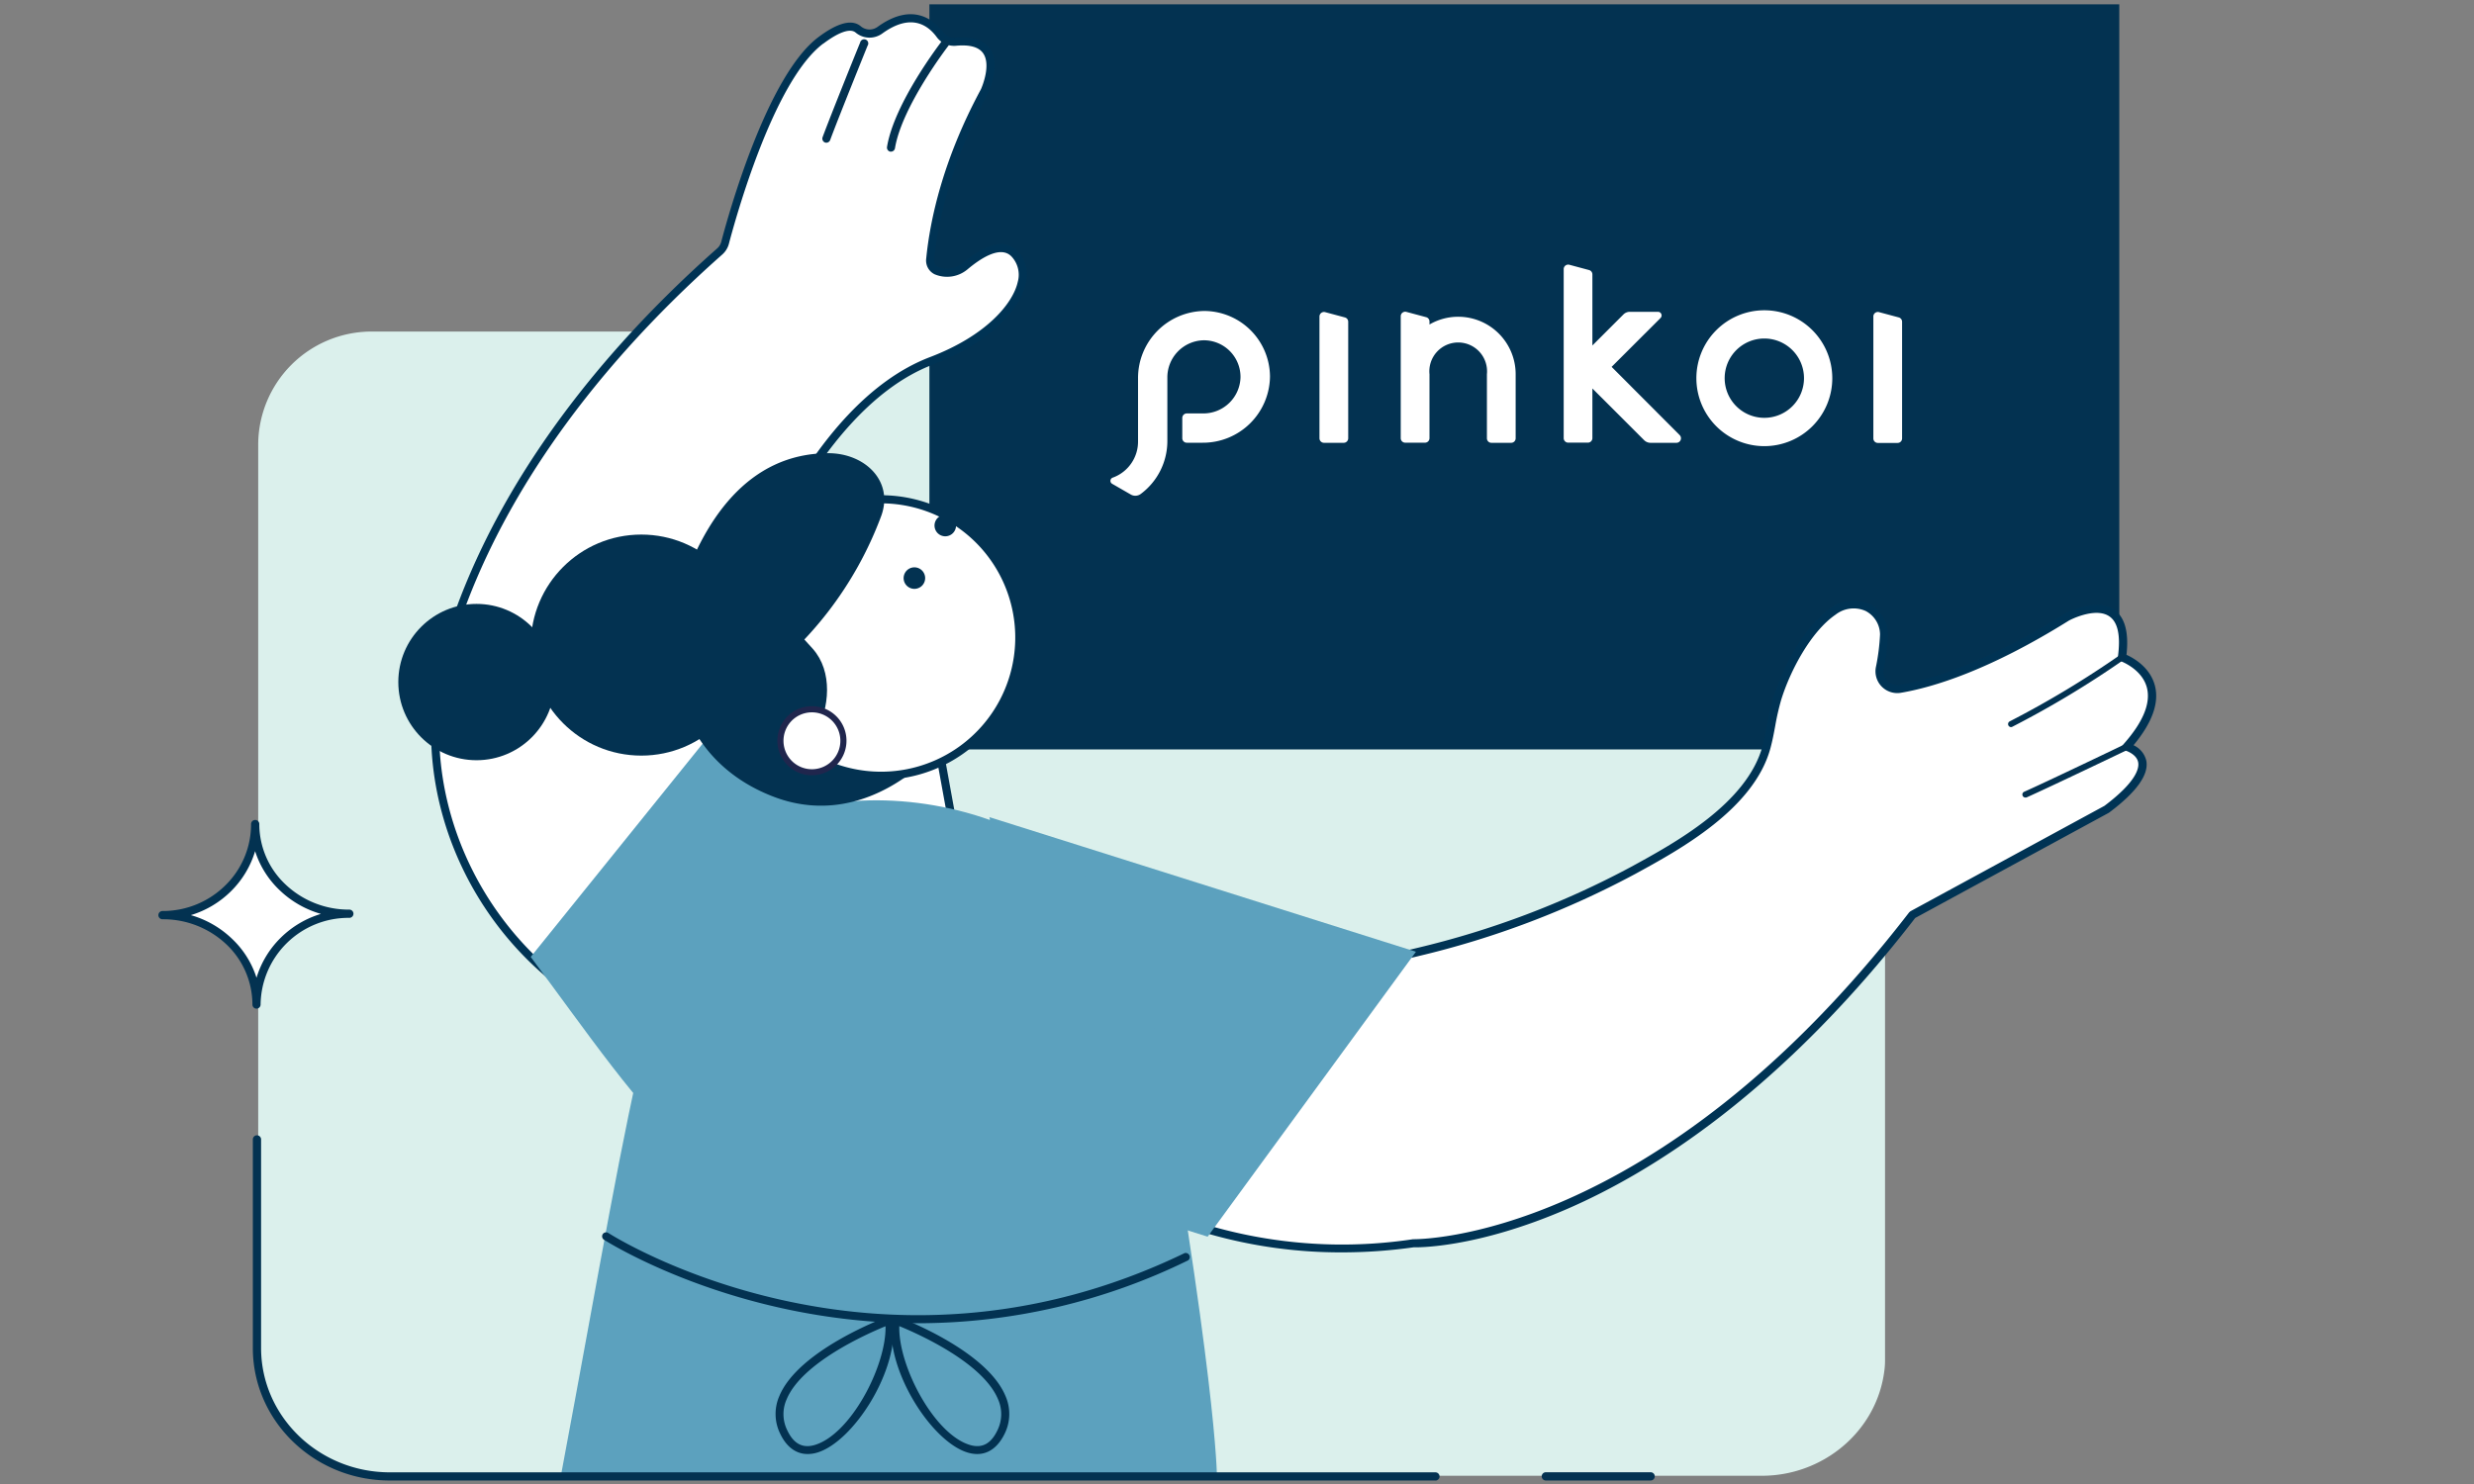<svg xmlns="http://www.w3.org/2000/svg" width="600" height="360" viewBox="0 0 600 360"><rect x="0" y="0" width="600" height="360" fill="#808080" stroke="none"/><defs><style>.cls-1{fill:none;}.cls-2{fill:#dbf0ec;}.cls-3{fill:#033251;}.cls-4{fill:#fff;}.cls-5{fill:#003354;}.cls-6{fill:#5ca1be;}.cls-7{fill:#20264d;}</style></defs><title>Asset 14</title><g id="Layer_2" data-name="Layer 2"><g id="插圖本人"><rect class="cls-1" width="600" height="360"/><path class="cls-2" d="M427.32,358H93c-15.09,0-30.38-12.35-30.38-27.44V107.86A27.51,27.51,0,0,1,90,80.43H429.72a27.51,27.51,0,0,1,27.44,27.43V330.15a19.06,19.06,0,0,1-.21,2.73C454.93,347.43,442,358,427.32,358Z"/><rect class="cls-3" x="225.4" y="1.05" width="288.57" height="180.75"/><path class="cls-4" d="M510.9,196.32c16.11-12.1,4.86-15.17,4.86-15.17,14.43-16.27-1.15-21.69-1.15-21.69,2.44-18.36-13.41-9.72-13.41-9.72-19.35,12.08-32.8,16.08-40.41,17.37a4.3,4.3,0,0,1-4.9-5.11,50.58,50.58,0,0,0,1-8.15c-.37-6.34-6.7-9.39-12.29-5.56-6.29,4.31-11.46,14.21-13.62,21.28-1.15,3.78-1.54,7.75-2.56,11.57-3.72,14-20.58,23.59-32.38,30A216.73,216.73,0,0,1,343.75,231a62.14,62.14,0,0,1-30.3,0,122.65,122.65,0,0,1-22.94-8.47q-17,17.42-34.1,34.8c-5.48,5.59-6.51,8.54-13.45,12.32.07,0,22.48,16.64,25,18.07a116.2,116.2,0,0,0,74.82,13.89s58.11,1.84,121-79.67Z"/><path class="cls-5" d="M325.31,303.81a116.12,116.12,0,0,1-31.53-4.3,120,120,0,0,1-26.25-10.95c-1.79-1-12.43-8.82-19.47-14-2.86-2.11-5.33-3.93-5.6-4.09l.5-.78-.53-.89.21-.12a28.53,28.53,0,0,0,9.08-7.68c1.1-1.27,2.36-2.72,4-4.39l1-1.06q16.53-16.86,33.05-33.73l.5-.51.63.31A121.68,121.68,0,0,0,313.7,230a61.27,61.27,0,0,0,29.82,0,214.41,214.41,0,0,0,52.07-19.72c10.53-5.75,28.16-15.37,31.9-29.42.44-1.68.78-3.44,1.1-5.14a60.06,60.06,0,0,1,1.47-6.46c2.27-7.44,7.62-17.44,14-21.81a9.14,9.14,0,0,1,9.24-1,8.51,8.51,0,0,1,4.59,7.35,51.14,51.14,0,0,1-1,8.39,3.32,3.32,0,0,0,3.78,3.95c7.77-1.31,21-5.36,40.05-17.23.35-.2,7.55-4,12-1,2.6,1.79,3.61,5.46,3,10.94,1.69.76,5.72,3,6.89,7.47,1.09,4.17-.65,9-5.18,14.46a5.56,5.56,0,0,1,3.1,3.77c.64,3.37-2.38,7.6-9,12.56l-.12.08-46.93,25.5c-32.55,42.16-63.8,61.63-84.31,70.54-22.33,9.7-36.74,9.37-37.33,9.35A124.89,124.89,0,0,1,325.31,303.81Zm-80.55-34.07c.94.66,2.34,1.69,4.46,3.25,6.58,4.83,17.59,12.92,19.27,13.86a115.36,115.36,0,0,0,74.21,13.77c.73,0,58.56.78,120.32-79.3l.3-.26,47.05-25.57c7.76-5.84,8.46-9.14,8.18-10.58-.39-2-3-2.8-3-2.81l-1.52-.42,1-1.18c4.71-5.31,6.61-9.92,5.64-13.68-1.18-4.56-6.33-6.42-6.38-6.44l-.75-.26.1-.79c.68-5.09,0-8.4-2.08-9.81-3.44-2.37-9.83,1-9.89,1.08-19.24,12-32.77,16.13-40.72,17.47a5.28,5.28,0,0,1-6-6.26,50.48,50.48,0,0,0,1-7.9,6.5,6.5,0,0,0-3.5-5.7,7.12,7.12,0,0,0-7.27.89c-6,4.1-11.05,13.64-13.23,20.76a60.74,60.74,0,0,0-1.42,6.25c-.32,1.74-.66,3.53-1.13,5.28-3.95,14.87-22.05,24.74-32.86,30.64A216.58,216.58,0,0,1,344,231.94a63.22,63.22,0,0,1-30.78,0,123.55,123.55,0,0,1-22.48-8.23q-16.26,16.63-32.57,33.23l-1,1.07c-1.59,1.62-2.82,3-3.91,4.29A30.76,30.76,0,0,1,244.76,269.74Z"/><path class="cls-3" d="M487.73,176.39a.74.74,0,0,1-.34-1.39,234.19,234.19,0,0,0,26.79-16.13.73.73,0,1,1,.86,1.19,235.09,235.09,0,0,1-27,16.24A.68.68,0,0,1,487.73,176.39Z"/><path class="cls-3" d="M491.2,193.47a.73.73,0,0,1-.29-1.4c5.6-2.48,24.34-11.49,24.53-11.58a.73.73,0,0,1,1,.35.74.74,0,0,1-.34,1c-.19.09-19,9.11-24.58,11.59A.8.8,0,0,1,491.2,193.47Z"/><path class="cls-4" d="M199.08,9.81c5.15-3.86,7.76-3.76,9.07-2.64a4.29,4.29,0,0,0,5.29.14c7.84-5.63,12.49-1.67,14.53,1.12a4.21,4.21,0,0,0,3.78,1.72c12.4-1.2,7.71,10.41,7.09,11.83,0,.09-.08.18-.13.27-9.15,17-12.18,31.33-13.1,40.57-.38,3.9,5.41,4.32,8.41,1.8,4.11-3.45,9-6.17,12-3.06,5.94,6.16-1.61,18.94-20.17,26C197.72,98.31,179.39,143.05,175,165.1c-2.12,10.71-2.33,22,1.13,32.35,1.73,5.15,8.64,5.9,13.45,8.65a4.32,4.32,0,0,1,.95,6.65c-7.24,7.9-8.55,8.71-17.37,18.53-5,5.53-10.53,10.39-15.31,16A4.24,4.24,0,0,1,153,248.5C118.6,234,97.79,194.79,108.25,158.17,119.17,120,145.21,87,174.57,61a4.28,4.28,0,0,0,1.3-2.1C177.67,52.08,186.89,19,199.08,9.81Z"/><path class="cls-5" d="M154.62,249.8a5,5,0,0,1-2-.4c-35.79-15.05-55.7-55.24-45.34-91.5C117,124,140,90.26,173.92,60.27a3.22,3.22,0,0,0,1-1.61C176.67,52,186,18.38,198.49,9h0c4.72-3.54,8.18-4.41,10.3-2.6a3.3,3.3,0,0,0,4.08.09c8.82-6.34,14-1.19,15.89,1.33a3.23,3.23,0,0,0,2.89,1.32c4-.38,6.82.47,8.34,2.56,2.61,3.59.25,9.49-.25,10.64a2.81,2.81,0,0,1-.17.35c-9.12,17-12.09,31.22-13,40.2a1.74,1.74,0,0,0,1,1.89,5.8,5.8,0,0,0,5.81-.94c7.42-6.22,11.35-5.06,13.36-3a8.37,8.37,0,0,1,2,8c-1.64,7.32-10.48,15-22.53,19.62-15.34,5.85-26.87,21.77-33.84,34.09-9,15.91-14.37,32.5-16.39,42.71-2.36,11.91-2,22.63,1.1,31.84,1.06,3.15,4.48,4.49,8.1,5.92a36.73,36.73,0,0,1,4.91,2.2,5.17,5.17,0,0,1,2.53,3.7,5.35,5.35,0,0,1-1.35,4.46c-3.16,3.45-5.22,5.58-7.21,7.64-2.55,2.63-5.18,5.35-10.15,10.89-2.23,2.48-4.61,4.85-6.91,7.15-2.83,2.83-5.76,5.75-8.38,8.86A5.28,5.28,0,0,1,154.62,249.8Zm45-239.2c-11.95,9-21.13,42-22.85,48.56a5.3,5.3,0,0,1-1.6,2.58c-33.62,29.74-56.45,63.18-66,96.7-10.09,35.33,9.33,74.48,44.22,89.15a3.25,3.25,0,0,0,3.72-.91c2.68-3.16,5.64-6.12,8.5-9,2.28-2.28,4.64-4.63,6.83-7.07,5-5.56,7.64-8.3,10.2-10.94,2-2.05,4-4.17,7.18-7.6a3.43,3.43,0,0,0,.85-2.84,3.17,3.17,0,0,0-1.57-2.3,36.55,36.55,0,0,0-4.65-2.08c-3.88-1.52-7.89-3.1-9.24-7.11-3.19-9.55-3.59-20.6-1.16-32.85,4.09-20.69,22.05-67,51.46-78.25,13.91-5.3,20.17-13.13,21.31-18.22a6.47,6.47,0,0,0-1.51-6.2c-2.57-2.67-7.23.23-10.68,3.13a7.72,7.72,0,0,1-8,1.17,3.71,3.71,0,0,1-2-3.82c.9-9.15,3.93-23.69,13.21-40.94l.1-.2c.26-.59,2.48-5.91.45-8.7-1.08-1.48-3.28-2.07-6.56-1.76A5.22,5.22,0,0,1,227.18,9c-2.27-3.1-6.4-5.77-13.17-.9a5.25,5.25,0,0,1-6.49-.19c-1.29-1.11-4.08-.16-7.85,2.68Z"/><path class="cls-3" d="M216.09,36.79h-.16a1,1,0,0,1-.81-1.13C216.85,25,228,10.54,228.44,9.93a1,1,0,0,1,1.37-.18,1,1,0,0,1,.18,1.38c-.12.14-11.28,14.69-12.94,24.84A1,1,0,0,1,216.09,36.79Z"/><path class="cls-3" d="M200.41,34.62a1,1,0,0,1-.34-.06,1,1,0,0,1-.58-1.26c1.93-5.24,9-22.76,9.1-22.93a1,1,0,1,1,1.81.73c-.07.18-7.15,17.66-9.07,22.88A1,1,0,0,1,200.41,34.62Z"/><path class="cls-6" d="M214.72,275.5c2.64-5.08,27.66-76.3,25.16-77.3L343.4,230.88,292.88,300Z"/><rect class="cls-4" x="152.21" y="152.87" width="62.48" height="62.48"/><path class="cls-4" d="M213.68,166.49s-2.21,14.9-14.36,43.44l33.35-1.21-5.87-32.33Z"/><path class="cls-3" d="M197.81,211l.61-1.42c12-28,14.27-43,14.29-43.2l.24-1.63,14.75,11.13,6.14,33.82Zm16.55-42.73c-.9,4.48-4.15,18.37-13.54,40.66l30.69-1.11-5.61-30.84Z"/><path class="cls-6" d="M295.13,358.13s0-23.85-16.87-118.39c-8.18-45.79-76-56-98.47-35.52-21.58,19.64-25.07,54.12-43.67,153.29Z"/><path class="cls-6" d="M163.71,274.69c-5.58-1.27-23.39-27.09-35-42.55l46.1-57.2s45,26.33,44.43,55.94C219.25,230.88,215.59,286.49,163.71,274.69Z"/><path class="cls-3" d="M203.21,119.14c-2.57-.64-13.07-.78-16.46,1-28.51,15.31-33.1,60,.73,73.08,26.46,10.26,50.33-16.88,55.53-40.41l-30.09-26.31c-2.27-2-4.48-4.37-7-6.08A8.35,8.35,0,0,0,203.21,119.14Z"/><circle class="cls-4" cx="213.68" cy="154.67" r="33.53"/><path class="cls-3" d="M213.65,189.18A34.23,34.23,0,0,1,190.27,180h0a34.51,34.51,0,1,1,24.78,9.13Zm-22.05-10.6A32.55,32.55,0,1,0,181.15,156a32.36,32.36,0,0,0,10.45,22.62Z"/><path class="cls-3" d="M220.44,142.49a2.61,2.61,0,1,0-.93-3.57,2.6,2.6,0,0,0,.93,3.57"/><path class="cls-3" d="M227.93,129.74a2.61,2.61,0,1,0-.93-3.57,2.61,2.61,0,0,0,.93,3.57"/><circle class="cls-4" cx="203.62" cy="173.38" r="5.63"/><path class="cls-3" d="M190.25,150.11s2.35,2.2,6.85,7.26c9.87,11.09-3.36,35.39-13.76,24.8-3.13-3.19-9.21-17-12.31-24.31Z"/><path class="cls-4" d="M191.73,185.31a7.64,7.64,0,1,0-.43-10.79,7.63,7.63,0,0,0,.43,10.79"/><path class="cls-7" d="M196.91,188.07a8.31,8.31,0,0,1-5.68-2.22h0a8.38,8.38,0,1,1,5.68,2.22Zm-4.69-3.3a6.9,6.9,0,1,0-.38-9.75,6.92,6.92,0,0,0,.38,9.75Z"/><path class="cls-3" d="M181.49,166.87a88.6,88.6,0,0,0,32.26-41.8c3-8.43-4.05-15.19-13-15.13-19.2.12-30.4,16-36.38,35.41C164.36,145.35,163,156.44,181.49,166.87Z"/><circle class="cls-3" cx="155.53" cy="156.49" r="26.81"/><circle class="cls-3" cx="115.56" cy="165.46" r="18.96"/><path class="cls-3" d="M222.67,321c-44.5,0-75.76-20-76.21-20.26a1,1,0,0,1-.28-1.35,1,1,0,0,1,1.35-.29c.64.42,64.64,41.24,139.78,4.88a1,1,0,0,1,.85,1.76A149,149,0,0,1,222.67,321Z"/><path class="cls-3" d="M195.87,352.73c-2.82,0-5.15-1.72-6.69-5a10.8,10.8,0,0,1-.2-9c4.58-11.19,25.43-19,26.32-19.35a1,1,0,0,1,.85.08,1,1,0,0,1,.46.71c1.54,12.27-9.71,29.68-18.49,32.23A7.93,7.93,0,0,1,195.87,352.73Zm18.89-31c-4.53,1.85-20.32,8.85-24,17.77a8.78,8.78,0,0,0,.16,7.45c1.53,3.26,3.7,4.44,6.61,3.6C206.31,348,215,331.32,214.76,321.69Z"/><path class="cls-3" d="M237,352.73a7.93,7.93,0,0,1-2.25-.34c-8.78-2.55-20-20-18.49-32.23a.94.94,0,0,1,.46-.71,1,1,0,0,1,.85-.08c.88.32,21.74,8.16,26.31,19.35a10.8,10.8,0,0,1-.19,9C242.12,351,239.79,352.73,237,352.73Zm-18.9-31c-.27,9.63,8.46,26.28,17.2,28.82,2.91.84,5.07-.34,6.61-3.6a8.82,8.82,0,0,0,.16-7.45C238.39,330.54,222.6,323.54,218.07,321.69Z"/><path class="cls-4" d="M353.68,76.84a13.82,13.82,0,0,0-7,1.88V78a1.09,1.09,0,0,0-.82-1.06l-4.77-1.28a1.09,1.09,0,0,0-1.38,1.06v29.58a1.09,1.09,0,0,0,1.1,1.09h4.77a1.09,1.09,0,0,0,1.1-1.09V90.78a7,7,0,1,1,13.93,0v15.55a1.09,1.09,0,0,0,1.1,1.09h4.77a1.09,1.09,0,0,0,1.1-1.09V90.78A13.94,13.94,0,0,0,353.68,76.84Z"/><path class="cls-4" d="M390.85,89l11.87-11.86a.88.88,0,0,0-.62-1.5h-6.83a2.2,2.2,0,0,0-1.55.64l-7.53,7.53V66.57a1.09,1.09,0,0,0-.81-1.06l-4.77-1.28a1.09,1.09,0,0,0-1.38,1.06v41a1.09,1.09,0,0,0,1.09,1.09h4.78a1.09,1.09,0,0,0,1.09-1.09V94.24l12.55,12.54a2.2,2.2,0,0,0,1.55.64h6.3a1.1,1.1,0,0,0,.77-1.87Z"/><path class="cls-4" d="M427.89,75.27a16.48,16.48,0,1,0,16.48,16.47A16.48,16.48,0,0,0,427.89,75.27Zm0,26.09a9.62,9.62,0,1,1,9.62-9.62A9.62,9.62,0,0,1,427.89,101.36Z"/><path class="cls-4" d="M292.11,75.44A16.26,16.26,0,0,0,276,91.71V107a9.29,9.29,0,0,1-6.14,8.87.82.82,0,0,0-.14,1.49l4.53,2.61a2.2,2.2,0,0,0,2.43-.16A16,16,0,0,0,283.11,107V91.63a9,9,0,0,1,8.74-9.08,8.89,8.89,0,0,1,9,9,9,9,0,0,1-9.09,8.74h-3.93a1.1,1.1,0,0,0-1.1,1.1v4.92a1.09,1.09,0,0,0,1.1,1.09h3.85A16.25,16.25,0,0,0,308,91.32,16,16,0,0,0,292.11,75.44Z"/><path class="cls-4" d="M326.15,77l-4.77-1.28A1.1,1.1,0,0,0,320,76.75v29.58a1.1,1.1,0,0,0,1.1,1.09h4.78a1.09,1.09,0,0,0,1.09-1.09V78A1.08,1.08,0,0,0,326.15,77Z"/><path class="cls-4" d="M460.48,77l-4.77-1.28a1.09,1.09,0,0,0-1.38,1.06v29.58a1.09,1.09,0,0,0,1.1,1.09h4.77a1.09,1.09,0,0,0,1.1-1.09V78A1.09,1.09,0,0,0,460.48,77Z"/><path class="cls-3" d="M348.12,359.15H94.51c-18.3,0-33.19-14.42-33.19-32.13V276.41a1,1,0,1,1,2,0V327c0,16.63,14,30.17,31.23,30.17H348.12a1,1,0,0,1,0,2Z"/><path class="cls-3" d="M400.32,359.15H374.9a1,1,0,0,1,0-2h25.42a1,1,0,1,1,0,2Z"/><path class="cls-4" d="M84.68,221.64c-12.6,0-22.82-9.73-22.81-21.73h0A22.26,22.26,0,0,1,39.4,222h0c12.6,0,22.82,9.73,22.82,21.73a22.26,22.26,0,0,1,22.46-22.07Z"/><path class="cls-3" d="M62.22,244.69h0a1,1,0,0,1-1-1h0a20.14,20.14,0,0,0-6.38-14.66A22.31,22.31,0,0,0,39.41,223h0a1,1,0,1,1,0-2h.3a21.56,21.56,0,0,0,14.9-6.18,20.73,20.73,0,0,0,6.28-14.91h0a1,1,0,0,1,1-1h0a1,1,0,0,1,1,1v.29a20.09,20.09,0,0,0,6.37,14.37,22.29,22.29,0,0,0,15.46,6.09h0a1,1,0,0,1,0,2A21.31,21.31,0,0,0,63.2,243.71h0A1,1,0,0,1,62.22,244.69ZM46.28,222a23.84,23.84,0,0,1,9.93,5.68,22.28,22.28,0,0,1,6,9.51,23,23,0,0,1,5.92-9.75,23.44,23.44,0,0,1,9.7-5.74A23.9,23.9,0,0,1,67.87,216a22.46,22.46,0,0,1-6-9.52A22.91,22.91,0,0,1,56,216.22,23.46,23.46,0,0,1,46.28,222Z"/></g></g></svg>